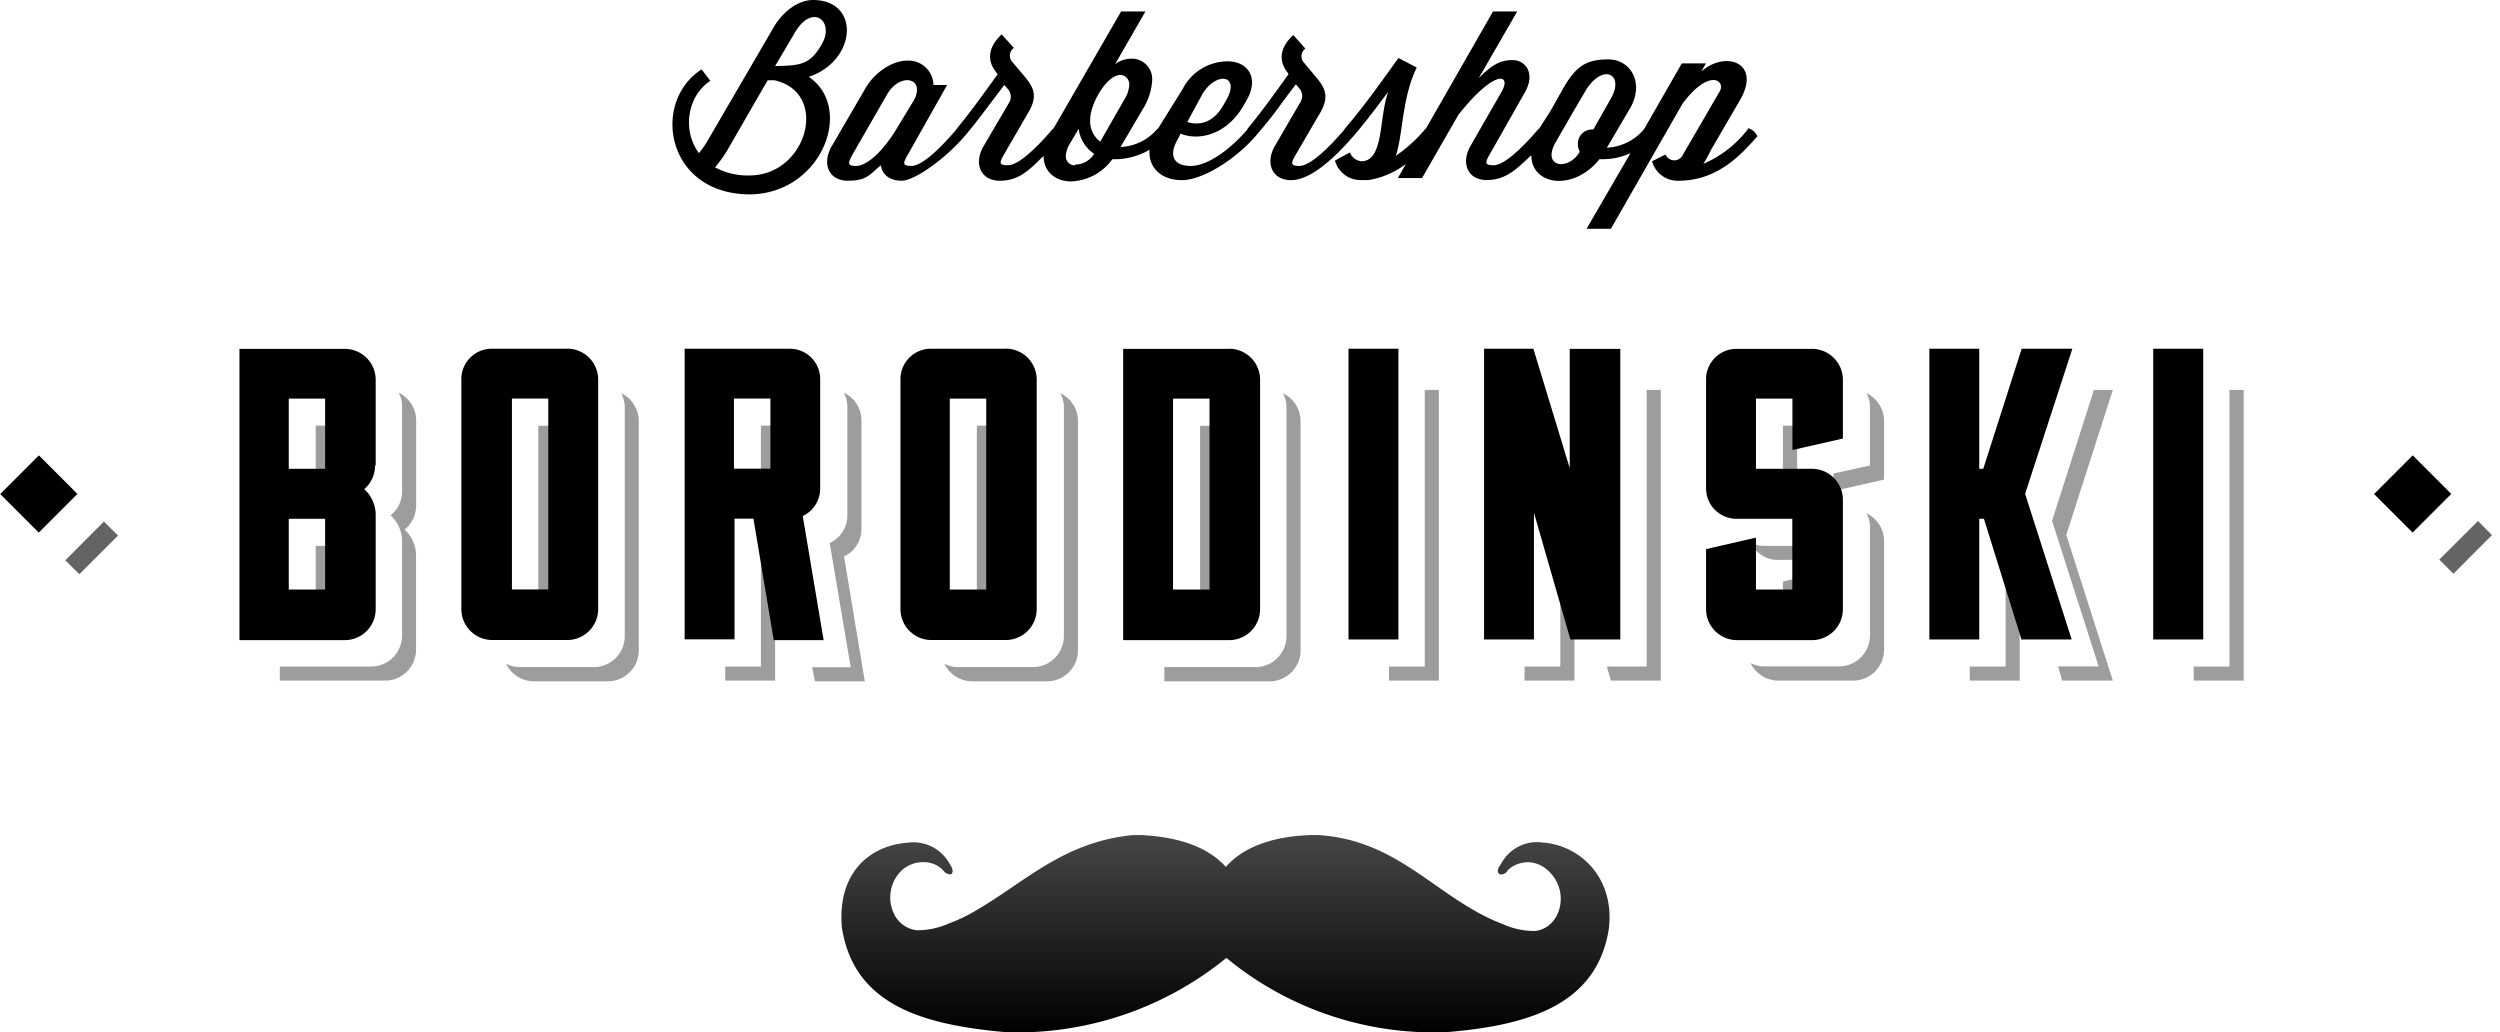 <svg xmlns="http://www.w3.org/2000/svg" fill="none" viewBox="0 0 218 90"><g clip-path="url(#clip0)"><path fill="#000" d="M70.53 6.7c4.18-1.4 4.53-6.7.35-6.7-1.12 0-2.53.82-3.47 2.47l-5.65 9.7c-.23.42-.51.82-.82 1.18-1.47-2-1-5 1-6.3l-.76-1c-4.42 2.83-3.12 10.9 4.23 10.9 6.24-.07 9.12-7.54 5.12-10.24zm-5.18 8.6a6 6 0 01-3-.71c.4-.46.75-.95 1.06-1.47L66.94 7h.59c4.82 1.06 2.88 8.3-2.18 8.3zm2.24-9.54l1.7-2.88c1.53-2.64 3.47-1.06 2.42.88-1.06 1.95-2 1.95-4.12 2z"/><path fill="#000" d="M152.47 11.18l-.12.17a9.82 9.82 0 01-3.82 2.94c.35-.53.59-1.11.88-1.58l2.3-3.95c1.94-3.29-1.24-4.4-3.36-2.52l.41-.71h-2.11l-3.24 5.65-.12.17a4.53 4.53 0 01-3.17 1.53l2-3.4c1.3-2.19.12-4.3-1.88-4.3s-2.89.64-4.06 2.76l-1 1.77-.94 1.47-.12.11c-1.53 1.77-3 3.12-3.88 3.12-.89 0-.71-.3-.24-1.12L133 8c.88-1.59.06-2.76-1.12-2.76-1.17 0-1.88.52-2.94 1.58L132.3 1h-2.11l-5.83 10.18-.11.11c-.74.88-1.6 1.65-2.53 2.3.64-2 .53-5.06 1.82-7.7l-1.59-.83c-.88 1.18-2.76 3.94-4.65 6.12l-.11.17c-1.53 1.77-3 3.12-3.89 3.12-.88 0-.7-.3-.23-1.12l2.12-3.64c.7-1.3.35-2-.3-2.83l-1.17-1.4a.82.82 0 01-.12-.99c.06-.1.14-.19.23-.25l-1.05-1.18c-1.18 1.06-1.3 2.23-.53 3.23l.11.18c-.94 1.3-2.17 3.06-3.53 4.7l-.11.18c-1.53 1.77-3.47 3.12-4.89 3.12-1.4 0-2.05-.82-1.05-2.47l.17-.35c1.35.59 3.88.3 5.47-2.41l.3-.53c1.11-1.95.06-3.36-1.65-3.36a4.41 4.41 0 00-3.94 2.41L101 11.18l-.12.11a4.47 4.47 0 01-3.17 1.53l2-3.4c.45-.74.71-1.56.76-2.42a1.78 1.78 0 00-1.14-1.77 1.76 1.76 0 00-.74-.11c-.49.01-.96.18-1.35.47L99.88 1h-2.12l-5.88 10.18-.12.11c-1.52 1.77-3 3.12-3.88 3.12-.88 0-.7-.3-.23-1.12l2.11-3.64c.71-1.3.36-2-.29-2.83l-1.18-1.4a.82.82 0 01.12-1.24L87.35 3c-1.17 1.06-1.3 2.24-.53 3.24l.18.23c-.94 1.3-2.18 3.06-3.53 4.7l-.12.18c-1.53 1.77-3 3.12-3.88 3.12-.88 0-.7-.3-.23-1.12l3.35-5.94H81.4a2.18 2.18 0 00-2.35-2.12c-1.12 0-2.7.89-3.59 2.42l-2.94 5.05c-.88 1.53-.24 3 1.41 3s1.88-.52 2.88-1.35c.12.83.77 1.35 1.83 1.35s3.7-1.82 5.47-3.88c1-1.17 1.76-2.23 3.47-4.47l.3.35A1 1 0 0188 8.94l-2.24 3.82c-.88 1.53-.23 3 1.42 3 1.64 0 2.53-.88 3.82-2.17 0 1.41 1.06 2.23 2.41 2.23A4.65 4.65 0 0097 13.88h.47a6.12 6.12 0 002.77-.82c-.12 1.53 1 2.65 2.82 2.65 1.82 0 4.7-1.83 6.47-3.89 1.76-2.06 1.76-2.23 3.47-4.47l.3.36a1 1 0 01.11 1.17l-2.23 3.83c-.89 1.53-.24 3 1.4 3 1.66 0 3.71-1.83 5.48-3.89 1.17-1.35 2.23-2.82 3-3.82-.83 2.18-.35 6.06-2.35 6.06a1.18 1.18 0 01-1-.77l-1.3.71a2.3 2.3 0 002.3 1.7h.64a7.35 7.35 0 003.24-1.4l-.7 1.23H124l3.18-5.53c3.23-4.06 4.64-3.53 3.76-2l-2.7 4.7c-.89 1.54-.24 3 1.4 3 1.65 0 2.6-.94 3.89-2.17 0 2.65 3.7 3.18 5.94.35h.47c.77-.02 1.53-.2 2.24-.53l-3.83 6.6h2.12l6.24-10.9c2.35-3.17 3.82-2 3.23-1.05l-3.18 5.47a.82.82 0 01-1.52 0l-1.18.59a2.3 2.3 0 002.3 1.7h.11c3.06-.05 5.06-1.88 6.77-3.88a1.28 1.28 0 00-.77-.7zm-47.65-2.94c1.24-2.06 3.36-1.71 2.12.47l-.3.53c-1 1.7-2.35 1.64-3.11 1.4l1.3-2.4zM78 11.53c-1.3 2-2.53 2.94-3.35 2.94-.83 0-.7-.3-.24-1.12l2.94-5.11c1.12-1.95 3.36-1.48 2.36.47L78 11.53zm15.76 2.88a.77.77 0 01-.82-.82c.03-.38.15-.74.35-1.06l.77-1.3a3.06 3.06 0 001.35 2.18 1.94 1.94 0 01-1.65.94v.06zm2.18-2.06a2.23 2.23 0 01-.88-1.88c0-1.47 1.47-3.94 2.65-3.94a.82.82 0 01.76.88c-.03.44-.17.87-.41 1.24l-2.12 3.7zm43-1.06h-.12a1.24 1.24 0 00-1.23 1.24c0 .25.05.5.17.7-1 1.71-3.35 1.36-2.11-.82l1.59-2.76 1-1.7c1.47-2.48 3.47-1.54 2.23.64l-1.53 2.7zM.02 43.08l3.37-3.37 3.36 3.36-3.37 3.37-3.36-3.36zm207 0l3.37-3.37 3.36 3.36-3.37 3.37-3.36-3.36z"/><path fill="#9D9D9D" d="M27.53 43.24h1.23v-4.89h1.95v-1.23h-3.18v6.12zm8.76.88v-7.47a2.7 2.7 0 00-1.53-2.41c.2.36.3.76.3 1.17v7.47a2.65 2.65 0 01-1 2.06 3.06 3.06 0 011 2.18v8.3a2.7 2.7 0 01-2.7 2.7H24.4v1.23h9.18a2.7 2.7 0 002.7-2.7v-8.3a3.06 3.06 0 00-1-2.17 2.65 2.65 0 001-2.06z"/><path fill="#9D9D9D" d="M27.53 53.7h1.23v-4.88h1.95V47.6h-3.18v6.12zm19.41 0h1.24V38.36h1.94v-1.23h-3.18V53.7z"/><path fill="#9D9D9D" d="M54.18 34.3c.18.36.28.76.3 1.17v20a2.7 2.7 0 01-2.72 2.7H45.3c-.4 0-.8-.1-1.17-.29a2.7 2.7 0 002.4 1.53H53a2.7 2.7 0 002.7-2.7v-20a2.7 2.7 0 00-1.52-2.42zm12.17 8.94h1.24v-4.89h1.94v-1.23h-3.18v6.12zm7.24 5.29a2.65 2.65 0 001.53-2.41v-9.47a2.7 2.7 0 00-1.53-2.41c.18.36.28.76.3 1.17v9.53a2.65 2.65 0 01-1.54 2.41l1.83 10.83h-3.36l.24 1.23h4.35L73.6 48.53zM68 47.59h-1.65v10.53h-3.11v1.23h4.35V48.82h.65L68 47.6zm17.18 6.12h1.23V38.35h1.94v-1.23h-3.17V53.7z"/><path fill="#9D9D9D" d="M92.47 34.3c.19.36.3.76.3 1.17v20a2.7 2.7 0 01-2.71 2.7h-6.53c-.41 0-.81-.1-1.18-.29a2.7 2.7 0 002.41 1.53h6.53a2.7 2.7 0 002.71-2.7v-20a2.7 2.7 0 00-1.53-2.42zm12.18 19.4h1.17V38.36h1.95v-1.23h-3.12V53.7z"/><path fill="#9D9D9D" d="M111.88 34.3c.19.36.3.76.3 1.17v20a2.7 2.7 0 01-2.7 2.7h-7.95v1.24h9.18a2.7 2.7 0 002.7-2.7v-20a2.71 2.71 0 00-1.53-2.42zm12.36-.3v24.12h-3.12v1.23h4.35V34h-1.23zm19.35 0v24.12h-3.47l.35 1.23h4.35V34h-1.23zm-7.53 13v11.12h-3.12v1.23h4.35V51.3L136.06 47zm19 1.82h3.59V47.6h-4.83c-.4 0-.8-.1-1.17-.3a2.65 2.65 0 002.4 1.53zm1.65 1.6l-1.24.29v3h1.24v-3.3zm6.05-16.13c.2.37.3.77.3 1.18v5.12l-3.18.7v1.53l4.41-1v-5.17a2.7 2.7 0 00-1.53-2.36z"/><path fill="#9D9D9D" d="M162.76 44.76c.2.37.3.77.3 1.18v9.47a2.7 2.7 0 01-2.7 2.7h-6.54c-.4 0-.8-.1-1.17-.29a2.7 2.7 0 002.4 1.53h6.54a2.7 2.7 0 002.7-2.7v-9.53a2.7 2.7 0 00-1.53-2.36zm-7.29-7.64v6.12h1.24v-4.89h1.94v-1.23h-3.18zm19.82 10.47h-.4v10.53h-3.13v1.23h4.36v-9.11l-.83-2.65zM184.24 34h-1.65l-3.65 11.41 4.06 12.7h-3.53l.3 1.07.05.17h4.42l-4.06-12.7L184.24 34zm10.17 0v24.12h-3.12v1.23h4.36V34h-1.24z"/><path fill="url(#paint0_linear)" d="M98.76 72.82h.83c3.17.18 5.7 1 7.3 2.77 1.58-1.77 4.11-2.65 7.34-2.77h.77c7.12.47 10.35 5.6 16.06 7.77.88.4 1.85.6 2.82.59 1.47-.18 2.41-1.65 2.18-3.3-.24-1.64-1.94-3.3-3.88-2.47-.26.12-.5.28-.7.47a.65.65 0 01-.72.36c-.35-.3 0-.71.18-1a3.54 3.54 0 013.59-1.77c3.3.24 6.3 3.12 5.76 7.53-1.05 6.65-7.05 8.41-14.11 9h-2.3a28.41 28.41 0 01-16.94-6.47 28.88 28.88 0 01-17 6.47h-2.3c-7.17-.65-13.17-2.35-14.23-9.12-.41-4.82 2.47-7.17 5.77-7.4a3.59 3.59 0 013.58 1.76c.18.29.48.7.18 1a.76.76 0 01-.7-.36 2.35 2.35 0 00-1.65-.7c-2.3-.06-3.59 2.47-2.65 4.47a2.53 2.53 0 002 1.47c.97 0 1.94-.2 2.82-.6a14 14 0 002.3-1.1c4.3-2.48 7.65-6 13.7-6.6z"/><path fill="#636466" d="M212.7 48.8l3.38-3.37 1.22 1.23-3.36 3.37-1.23-1.23zm-207 .05l3.36-3.37 1.23 1.22-3.37 3.37-1.23-1.22z"/><path fill="#000" d="M32.7 40.59a2.65 2.65 0 01-.94 2.06 3.06 3.06 0 011 2.17v8.3a2.7 2.7 0 01-2.7 2.7h-9.18v-25.4h9.18a2.7 2.7 0 012.7 2.7v7.47h-.05zm-4.4-5.83h-3.12v6.12h3.17v-6.12h-.06zm0 10.48h-3.12v6.17h3.17v-6.17h-.06zM49.46 30.4a2.7 2.7 0 012.7 2.7v20a2.7 2.7 0 01-2.7 2.71h-6.53a2.7 2.7 0 01-2.7-2.7v-20a2.65 2.65 0 012.7-2.7h6.53zm-1.7 4.35h-3.12v16.65h3.17V34.76h-.06zm19.7 21l-1.76-10.52h-1.65v10.52H59.7V30.41h9.17a2.65 2.65 0 012.65 2.7v9.48A2.65 2.65 0 0170 45l1.82 10.82h-4.35v-.06zm-.3-21H64v6.12h3.18v-6.12zm20.54-4.35a2.7 2.7 0 012.7 2.7v20a2.7 2.7 0 01-2.7 2.71h-6.47a2.7 2.7 0 01-2.71-2.7v-20a2.65 2.65 0 012.7-2.7h6.53-.05zM86 34.76h-3.18v16.65H86V34.76zm21.18-4.35a2.7 2.7 0 012.7 2.7v20a2.7 2.7 0 01-2.7 2.71h-9.24v-25.4h9.24zm-1.7 4.35h-3.19v16.65h3.18V34.76zm12.1-4.35h4.36v25.35h-4.35V30.41zm23.71 0v25.35h-4.35l-3.18-11.05v11.05h-4.35V30.41h4.3l3.17 10.41v-10.4h4.41zM158 40.88a2.7 2.7 0 012.7 2.7v9.54a2.7 2.7 0 01-2.7 2.7h-6.53a2.7 2.7 0 01-2.7-2.7v-5.24l4.35-1v4.53h3.17v-6.17h-4.82a2.65 2.65 0 01-2.7-2.71v-9.41a2.65 2.65 0 012.7-2.7H158a2.7 2.7 0 012.7 2.7v5.12l-4.4 1v-4.48h-3.18v6.12H158zm18.59 2.18l4.06 12.7h-4.41v-.11L173 45.24h-.41v10.52h-4.35V30.41h4.35v10.47h.35l3.35-10.47h4.42l-4.12 12.65zm11.17-12.65h4.36v25.35h-4.36V30.41z"/></g><defs><linearGradient id="paint0_linear" x1="106.86" x2="106.86" y1="72.82" y2="90" gradientUnits="userSpaceOnUse"><stop stop-color="#464646"/><stop offset="1"/></linearGradient><clipPath id="clip0"><path fill="#fff" d="M0 0h217.35v90H0z"/></clipPath></defs></svg>